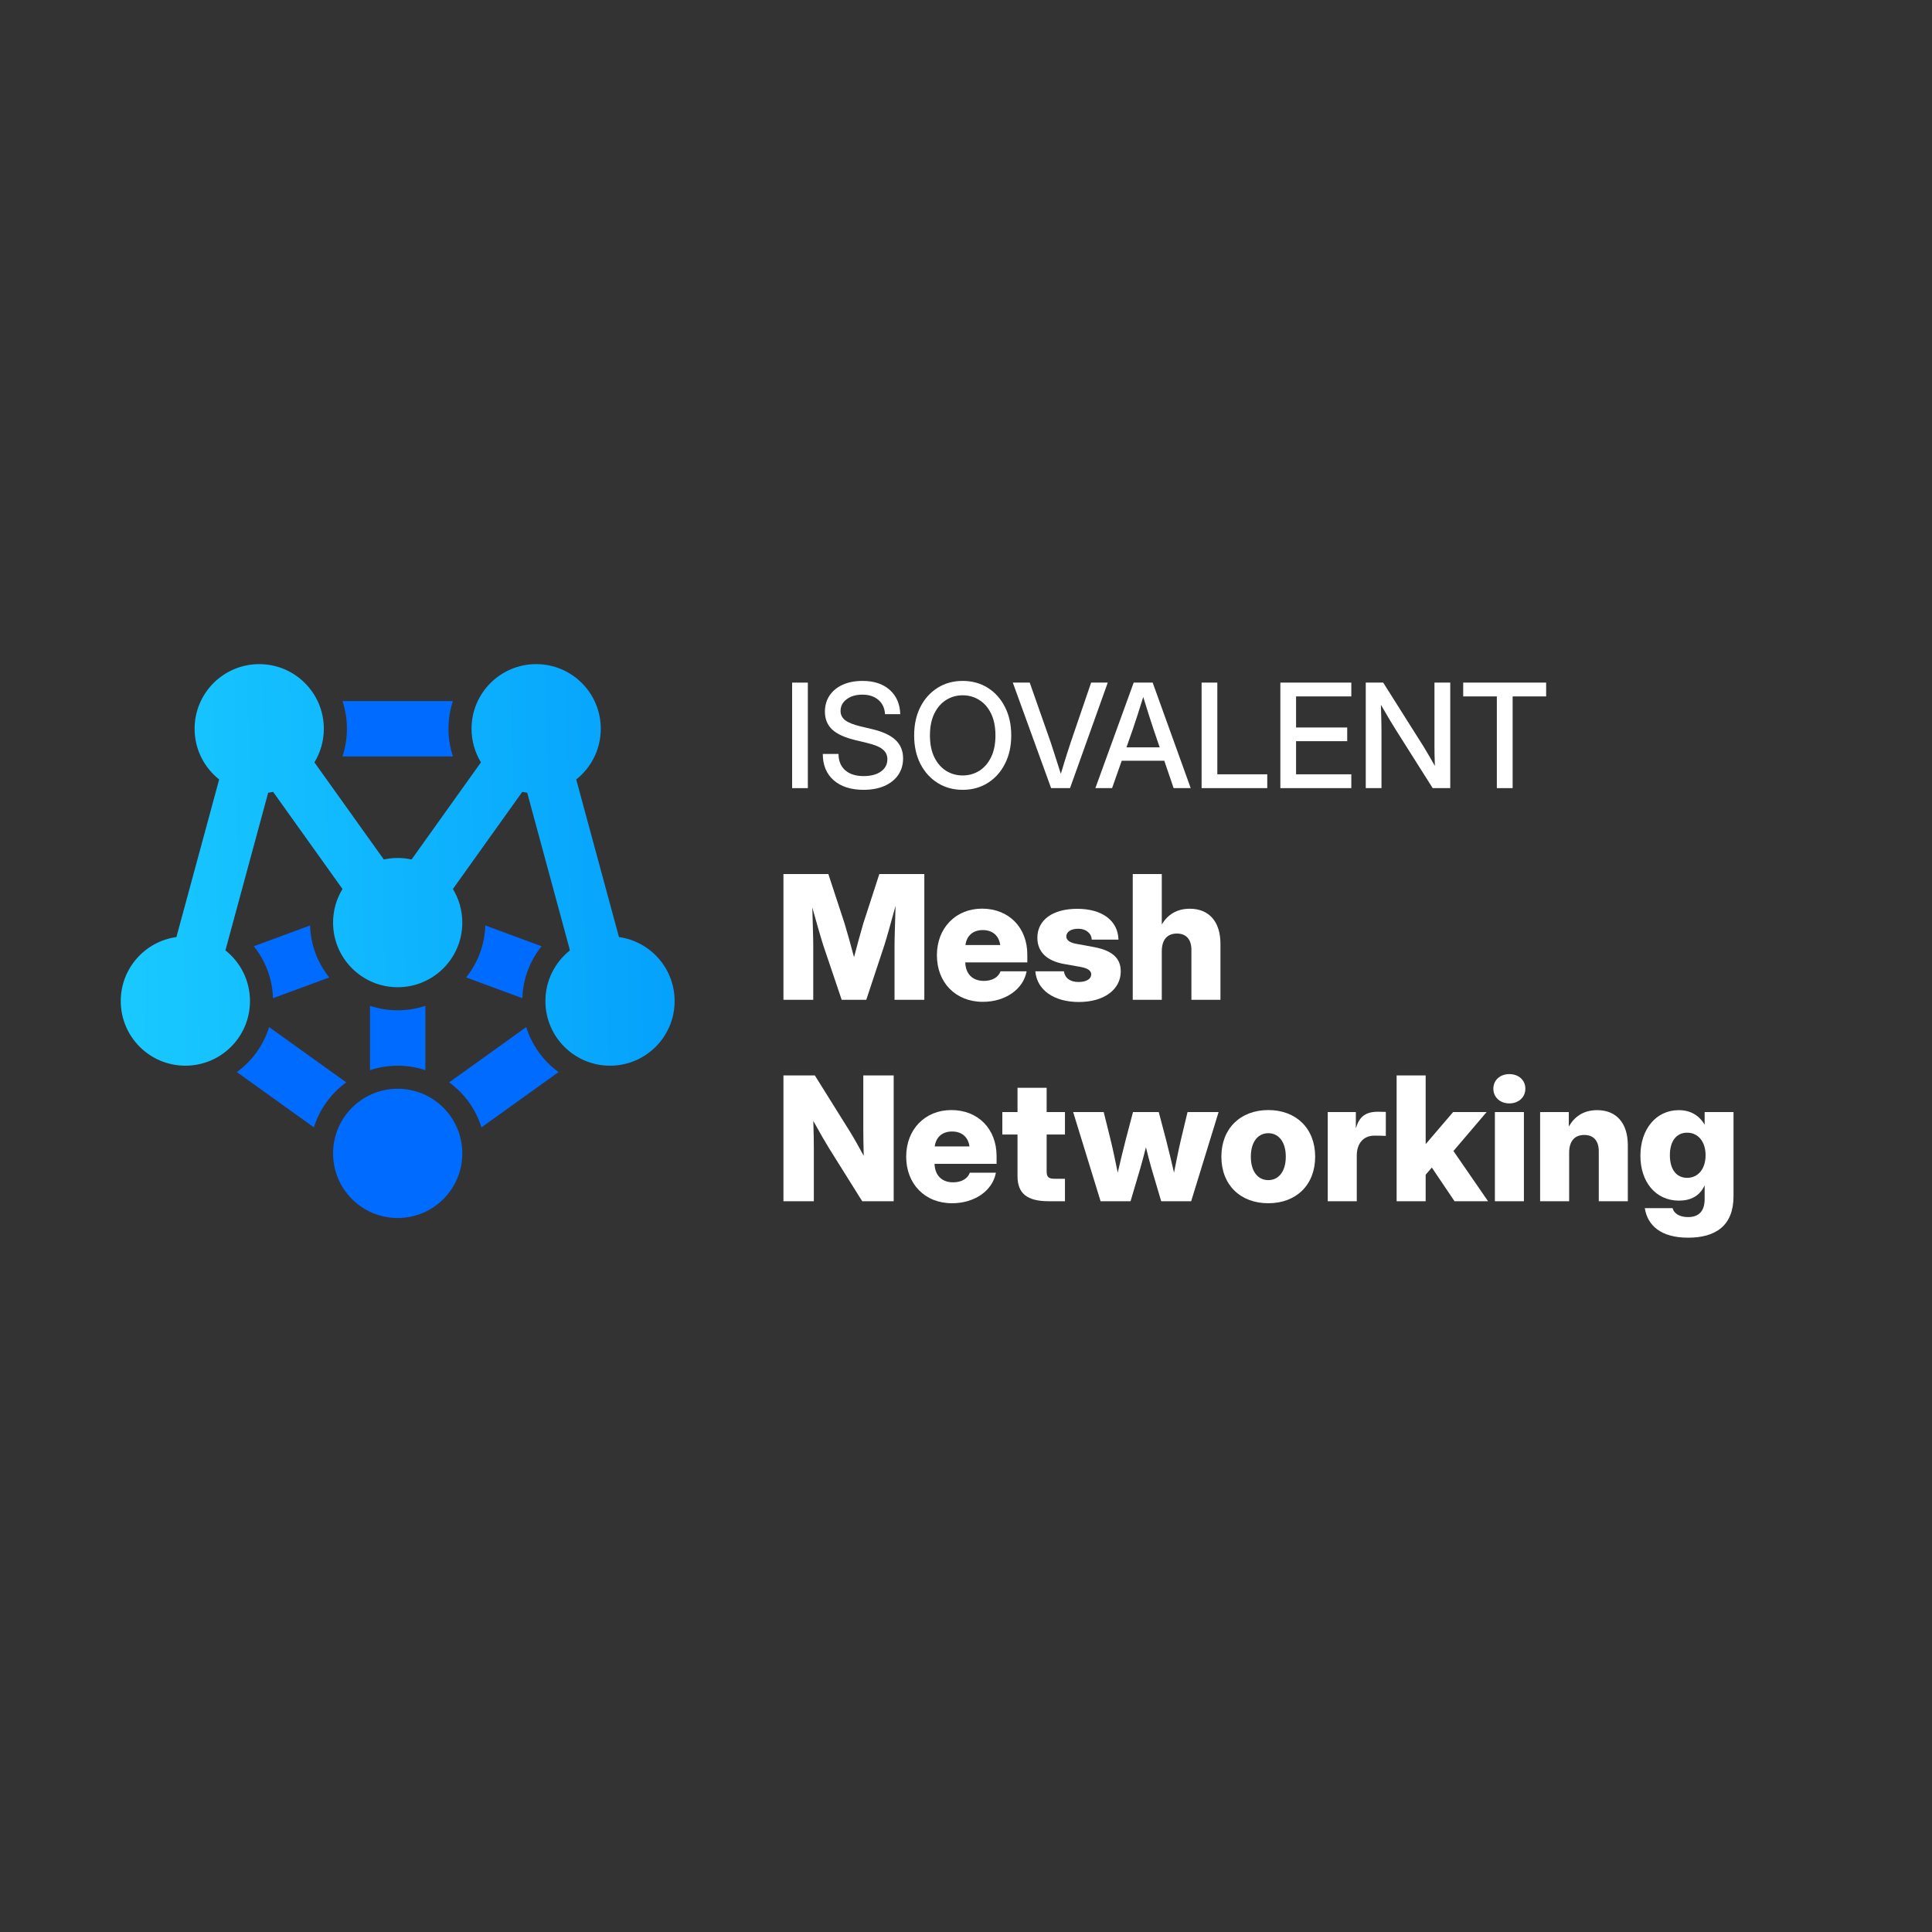 <svg width="128" height="128" viewBox="0 0 128 128" fill="none" xmlns="http://www.w3.org/2000/svg">
<rect x="0" y="0" width="128" height="128" fill="#333333" stroke="none"/>
<path d="M111.841 82C110.023 82 109.151 81.178 108.972 80.043H110.812C110.913 80.412 111.287 80.635 111.841 80.635C112.557 80.635 112.937 80.233 112.937 79.45V78.538H112.932C112.618 79.237 112.009 79.545 111.237 79.545C109.688 79.545 108.681 78.303 108.681 76.57C108.681 74.814 109.721 73.55 111.22 73.55C111.986 73.55 112.562 73.885 112.932 74.506H112.937V73.678H114.85V79.26C114.85 81.183 113.687 82 111.841 82ZM111.774 78.035C112.501 78.035 112.999 77.448 112.999 76.536C112.999 75.63 112.501 75.043 111.774 75.043C111.069 75.043 110.633 75.602 110.633 76.536C110.633 77.476 111.069 78.035 111.774 78.035Z" fill="white"/>
<path d="M103.96 76.374V79.584H102.037V73.678H103.938V74.635C104.33 73.958 104.928 73.55 105.817 73.55C107.098 73.55 107.847 74.416 107.847 75.871V79.584H105.923V76.273C105.923 75.574 105.571 75.194 104.962 75.194C104.352 75.194 103.96 75.569 103.96 76.374Z" fill="white"/>
<path d="M99.04 79.584V73.678H100.963V79.584H99.04ZM99.996 73.103C99.381 73.103 98.939 72.694 98.939 72.129C98.939 71.564 99.381 71.162 99.996 71.162C100.617 71.162 101.059 71.564 101.059 72.129C101.059 72.694 100.617 73.103 99.996 73.103Z" fill="white"/>
<path d="M92.53 79.584V71.251H94.454V75.776H94.476L96.271 73.678H98.492L96.294 76.257L98.587 79.584H96.366L94.862 77.353L94.454 77.828V79.584H92.53Z" fill="white"/>
<path d="M87.966 79.584V73.678H89.828V74.719H89.845C90.057 73.969 90.499 73.656 91.288 73.656C91.495 73.656 91.657 73.662 91.814 73.667V75.255C91.674 75.25 91.333 75.239 91.053 75.239C90.365 75.239 89.89 75.72 89.89 76.559V79.584H87.966Z" fill="white"/>
<path d="M84.029 79.718C82.178 79.718 80.919 78.505 80.919 76.631C80.919 74.769 82.178 73.544 84.029 73.544C85.88 73.544 87.133 74.769 87.133 76.631C87.133 78.505 85.88 79.718 84.029 79.718ZM84.029 78.186C84.7 78.186 85.187 77.632 85.187 76.631C85.187 75.636 84.7 75.077 84.029 75.077C83.358 75.077 82.871 75.636 82.871 76.631C82.871 77.632 83.352 78.186 84.029 78.186Z" fill="white"/>
<path d="M72.917 79.584L71.099 73.678H73.124L73.582 75.524C73.75 76.212 73.901 76.956 74.052 77.688C74.225 76.956 74.399 76.212 74.578 75.524L75.064 73.678H76.77L77.257 75.524C77.436 76.212 77.609 76.956 77.782 77.688C77.928 76.956 78.073 76.218 78.235 75.524L78.677 73.678H80.735L78.918 79.584H76.932L76.278 77.375C76.155 76.939 76.037 76.475 75.92 76.011C75.802 76.475 75.685 76.939 75.556 77.375L74.902 79.584H72.917Z" fill="white"/>
<path d="M70.556 73.678V75.166H69.343V77.599C69.343 77.979 69.46 78.097 69.891 78.097H70.556V79.584H69.466C68.051 79.584 67.413 79.07 67.413 77.923V75.166H66.407V73.678H67.413V72.068H69.343V73.678H70.556Z" fill="white"/>
<path d="M63.079 79.718C61.267 79.718 60.037 78.432 60.037 76.631C60.037 74.831 61.278 73.544 63.029 73.544C64.802 73.544 66.026 74.797 66.026 76.587V77.107H61.916C61.938 77.856 62.386 78.332 63.146 78.332C63.711 78.332 64.114 78.085 64.253 77.694H65.981C65.763 78.885 64.572 79.718 63.079 79.718ZM61.927 75.955H64.231C64.147 75.334 63.722 74.965 63.079 74.965C62.43 74.965 62.011 75.334 61.927 75.955Z" fill="white"/>
<path d="M51.905 79.584V71.251H53.986L56.351 75.037C56.547 75.351 56.899 75.977 57.224 76.575C57.207 75.915 57.196 75.239 57.196 74.864V71.251H59.209V79.584H57.123L54.953 76.117C54.713 75.731 54.316 75.049 53.885 74.266C53.913 75.077 53.919 75.764 53.919 76.111V79.584H51.905Z" fill="white"/>
<path d="M76.971 63.03V66.24H75.047V57.907H76.971V61.246C77.368 60.597 77.961 60.206 78.828 60.206C80.108 60.206 80.858 61.072 80.858 62.526V66.24H78.934V62.929C78.934 62.23 78.581 61.85 77.972 61.85C77.362 61.85 76.971 62.224 76.971 63.03Z" fill="white"/>
<path d="M71.479 66.385C69.846 66.385 68.7 65.608 68.593 64.35H70.489C70.545 64.786 70.886 65.06 71.451 65.06C71.982 65.06 72.296 64.853 72.296 64.557C72.296 64.299 72.049 64.143 71.58 64.059L70.511 63.869C69.348 63.662 68.728 63.063 68.728 62.129C68.728 60.961 69.729 60.211 71.373 60.211C73.023 60.211 74.068 60.994 74.102 62.252H72.329C72.318 61.839 71.949 61.531 71.44 61.531C70.937 61.531 70.646 61.749 70.646 62.04C70.646 62.286 70.875 62.448 71.283 62.526L72.469 62.745C73.683 62.968 74.253 63.477 74.253 64.355C74.253 65.569 73.134 66.385 71.479 66.385Z" fill="white"/>
<path d="M65.115 66.374C63.303 66.374 62.072 65.088 62.072 63.287C62.072 61.486 63.314 60.2 65.064 60.2C66.837 60.2 68.062 61.453 68.062 63.242V63.762H63.951C63.974 64.512 64.421 64.987 65.182 64.987C65.747 64.987 66.149 64.741 66.289 64.35H68.017C67.799 65.541 66.608 66.374 65.115 66.374ZM63.963 62.61H66.267C66.183 61.99 65.758 61.62 65.115 61.62C64.466 61.62 64.046 61.99 63.963 62.61Z" fill="white"/>
<path d="M51.905 66.24V57.907H54.88L55.954 61.179C56.117 61.71 56.374 62.627 56.581 63.416C56.788 62.627 57.039 61.71 57.196 61.179L58.258 57.907H61.239V66.24H59.265V62.633C59.265 62.062 59.31 61.005 59.332 60.015C59.053 61.028 58.767 62.074 58.588 62.633L57.392 66.24H55.764L54.545 62.633C54.372 62.096 54.092 61.1 53.818 60.127C53.84 61.084 53.88 62.085 53.88 62.633V66.24H51.905Z" fill="white"/>
<path d="M96.941 46.139V45.224H102.436V46.139H100.216V52.215H99.17V46.139H96.941Z" fill="white"/>
<path d="M90.485 52.215V45.224H91.64L94.309 49.452C94.391 49.583 94.502 49.769 94.642 50.01C94.783 50.251 94.924 50.495 95.065 50.742C95.055 50.489 95.047 50.232 95.041 49.973C95.038 49.71 95.037 49.514 95.037 49.386V45.224H96.083V52.215H94.919L92.531 48.438C92.434 48.285 92.293 48.057 92.109 47.753C91.927 47.447 91.721 47.095 91.489 46.698C91.505 47.107 91.514 47.461 91.518 47.758C91.524 48.052 91.527 48.277 91.527 48.434V52.215H90.485Z" fill="white"/>
<path d="M84.827 52.215V45.224H89.528V46.139H85.868V48.199H89.256V49.105H85.868V51.3H89.528V52.215H84.827Z" fill="white"/>
<path d="M79.609 52.215V45.224H80.651V51.3H83.959V52.215H79.609Z" fill="white"/>
<path d="M72.571 52.215L75.11 45.224H76.367L78.887 52.215H77.756L77.137 50.4H74.317L73.679 52.215H72.571ZM74.631 49.513H76.832L76.409 48.274C76.316 47.986 76.215 47.678 76.109 47.35C76.003 47.021 75.881 46.63 75.743 46.177C75.602 46.63 75.479 47.021 75.372 47.35C75.266 47.678 75.164 47.986 75.067 48.274L74.631 49.513Z" fill="white"/>
<path d="M69.639 52.215L67.101 45.224H68.222L69.606 49.166C69.691 49.419 69.787 49.718 69.897 50.062C70.007 50.406 70.135 50.808 70.282 51.268C70.422 50.808 70.546 50.406 70.652 50.062C70.762 49.718 70.859 49.419 70.943 49.166L72.29 45.224H73.392L70.892 52.215H69.639Z" fill="white"/>
<path d="M63.779 52.328C63.159 52.328 62.607 52.177 62.122 51.873C61.637 51.57 61.256 51.148 60.977 50.606C60.702 50.065 60.565 49.438 60.565 48.725C60.565 48.009 60.702 47.38 60.977 46.839C61.256 46.294 61.637 45.871 62.122 45.567C62.607 45.264 63.159 45.112 63.779 45.112C64.401 45.112 64.955 45.264 65.439 45.567C65.924 45.871 66.304 46.294 66.58 46.839C66.858 47.38 66.997 48.009 66.997 48.725C66.997 49.438 66.858 50.065 66.58 50.606C66.304 51.148 65.924 51.57 65.439 51.873C64.955 52.177 64.401 52.328 63.779 52.328ZM63.779 51.376C64.182 51.376 64.548 51.274 64.876 51.071C65.205 50.864 65.466 50.564 65.66 50.17C65.854 49.773 65.951 49.291 65.951 48.725C65.951 48.156 65.854 47.672 65.66 47.275C65.466 46.878 65.205 46.578 64.876 46.374C64.548 46.168 64.182 46.065 63.779 46.065C63.378 46.065 63.014 46.168 62.685 46.374C62.357 46.578 62.096 46.878 61.902 47.275C61.708 47.672 61.611 48.156 61.611 48.725C61.611 49.291 61.708 49.773 61.902 50.17C62.096 50.564 62.357 50.864 62.685 51.071C63.014 51.274 63.378 51.376 63.779 51.376Z" fill="white"/>
<path d="M57.219 52.328C56.381 52.328 55.719 52.117 55.234 51.695C54.753 51.27 54.512 50.688 54.512 49.95H55.553C55.556 50.409 55.703 50.769 55.994 51.029C56.288 51.288 56.697 51.418 57.219 51.418C57.694 51.418 58.075 51.318 58.359 51.118C58.647 50.914 58.791 50.642 58.791 50.301C58.791 50.032 58.688 49.815 58.481 49.649C58.278 49.48 57.934 49.338 57.449 49.222L56.684 49.039C55.977 48.87 55.461 48.636 55.136 48.336C54.814 48.032 54.653 47.638 54.653 47.153C54.653 46.743 54.756 46.385 54.962 46.079C55.169 45.772 55.458 45.534 55.83 45.365C56.206 45.197 56.643 45.112 57.144 45.112C57.898 45.112 58.497 45.309 58.941 45.703C59.388 46.097 59.623 46.635 59.645 47.317H58.636C58.611 46.914 58.464 46.598 58.195 46.37C57.926 46.138 57.571 46.022 57.13 46.022C56.708 46.022 56.362 46.124 56.093 46.327C55.824 46.528 55.689 46.785 55.689 47.102C55.689 47.355 55.793 47.561 55.999 47.721C56.206 47.877 56.548 48.013 57.027 48.129L57.782 48.307C58.483 48.473 58.999 48.712 59.33 49.025C59.665 49.338 59.832 49.745 59.832 50.245C59.832 50.664 59.724 51.03 59.509 51.343C59.293 51.656 58.989 51.898 58.598 52.07C58.207 52.242 57.748 52.328 57.219 52.328Z" fill="white"/>
<path d="M53.522 45.225V52.216H52.48V45.225H53.522Z" fill="white"/>
<path d="M22.938 71.71C21.935 72.439 21.173 73.48 20.797 74.691L15.691 71.028C16.694 70.299 17.456 69.258 17.831 68.047L22.938 71.71Z" fill="#006BFF"/>
<path d="M34.864 68.047C35.24 69.258 36.002 70.299 37.005 71.028L31.898 74.691C31.522 73.48 30.761 72.439 29.758 71.71L34.864 68.047Z" fill="#006BFF"/>
<path d="M28.183 70.9C27.606 70.709 26.989 70.605 26.348 70.605C25.707 70.605 25.09 70.709 24.513 70.9V66.639C25.09 66.831 25.707 66.935 26.348 66.935C26.989 66.935 27.606 66.831 28.183 66.639V70.9Z" fill="#006BFF"/>
<path d="M20.541 61.315C20.583 62.615 21.052 63.808 21.813 64.757L18.088 66.133C18.046 64.832 17.577 63.64 16.816 62.691L20.541 61.315Z" fill="#006BFF"/>
<path d="M35.88 62.691C35.119 63.64 34.65 64.833 34.608 66.133L30.883 64.757C31.643 63.808 32.113 62.615 32.154 61.315L35.88 62.691Z" fill="#006BFF"/>
<ellipse cx="26.348" cy="76.415" rx="4.281" ry="4.281" fill="#006BFF"/>
<path d="M35.522 44C37.886 44 39.803 45.917 39.803 48.281C39.803 49.643 39.167 50.856 38.176 51.641L41.008 62.083C43.092 62.372 44.696 64.16 44.696 66.323C44.696 68.688 42.779 70.605 40.415 70.605C38.05 70.605 36.134 68.688 36.134 66.323C36.134 64.962 36.77 63.748 37.761 62.964L34.929 52.521C34.818 52.506 34.709 52.487 34.602 52.463L30.005 58.898C30.401 59.547 30.629 60.309 30.629 61.125C30.629 63.489 28.712 65.406 26.348 65.406C23.984 65.406 22.067 63.489 22.067 61.125C22.067 60.309 22.294 59.547 22.69 58.898L18.094 52.463C17.986 52.486 17.877 52.506 17.767 52.521L14.935 62.964C15.926 63.748 16.562 64.961 16.562 66.323C16.562 68.688 14.646 70.605 12.281 70.605C9.917 70.605 8 68.688 8 66.323C8 64.16 9.604 62.372 11.688 62.083L14.52 51.641C13.529 50.856 12.893 49.643 12.893 48.281C12.893 45.917 14.81 44 17.174 44C19.538 44 21.455 45.917 21.455 48.281C21.455 49.097 21.227 49.859 20.831 50.508L25.428 56.943C25.724 56.878 26.032 56.844 26.348 56.844C26.664 56.844 26.971 56.878 27.268 56.943L31.864 50.508C31.469 49.859 31.241 49.097 31.241 48.281C31.241 45.917 33.158 44 35.522 44Z" fill="url(#paint0_linear_172_725)"/>
<path d="M30.008 46.447C29.816 47.023 29.712 47.64 29.712 48.281C29.712 48.922 29.816 49.539 30.008 50.116H22.689C22.88 49.539 22.984 48.922 22.984 48.281C22.984 47.64 22.88 47.023 22.689 46.447H30.008Z" fill="#006BFF"/>
<defs>
<linearGradient id="paint0_linear_172_725" x1="8" y1="60.801" x2="46.505" y2="60.058" gradientUnits="userSpaceOnUse">
<stop stop-color="#19C9FF"/>
<stop offset="1" stop-color="#049FFC"/>
</linearGradient>
</defs>
</svg>
